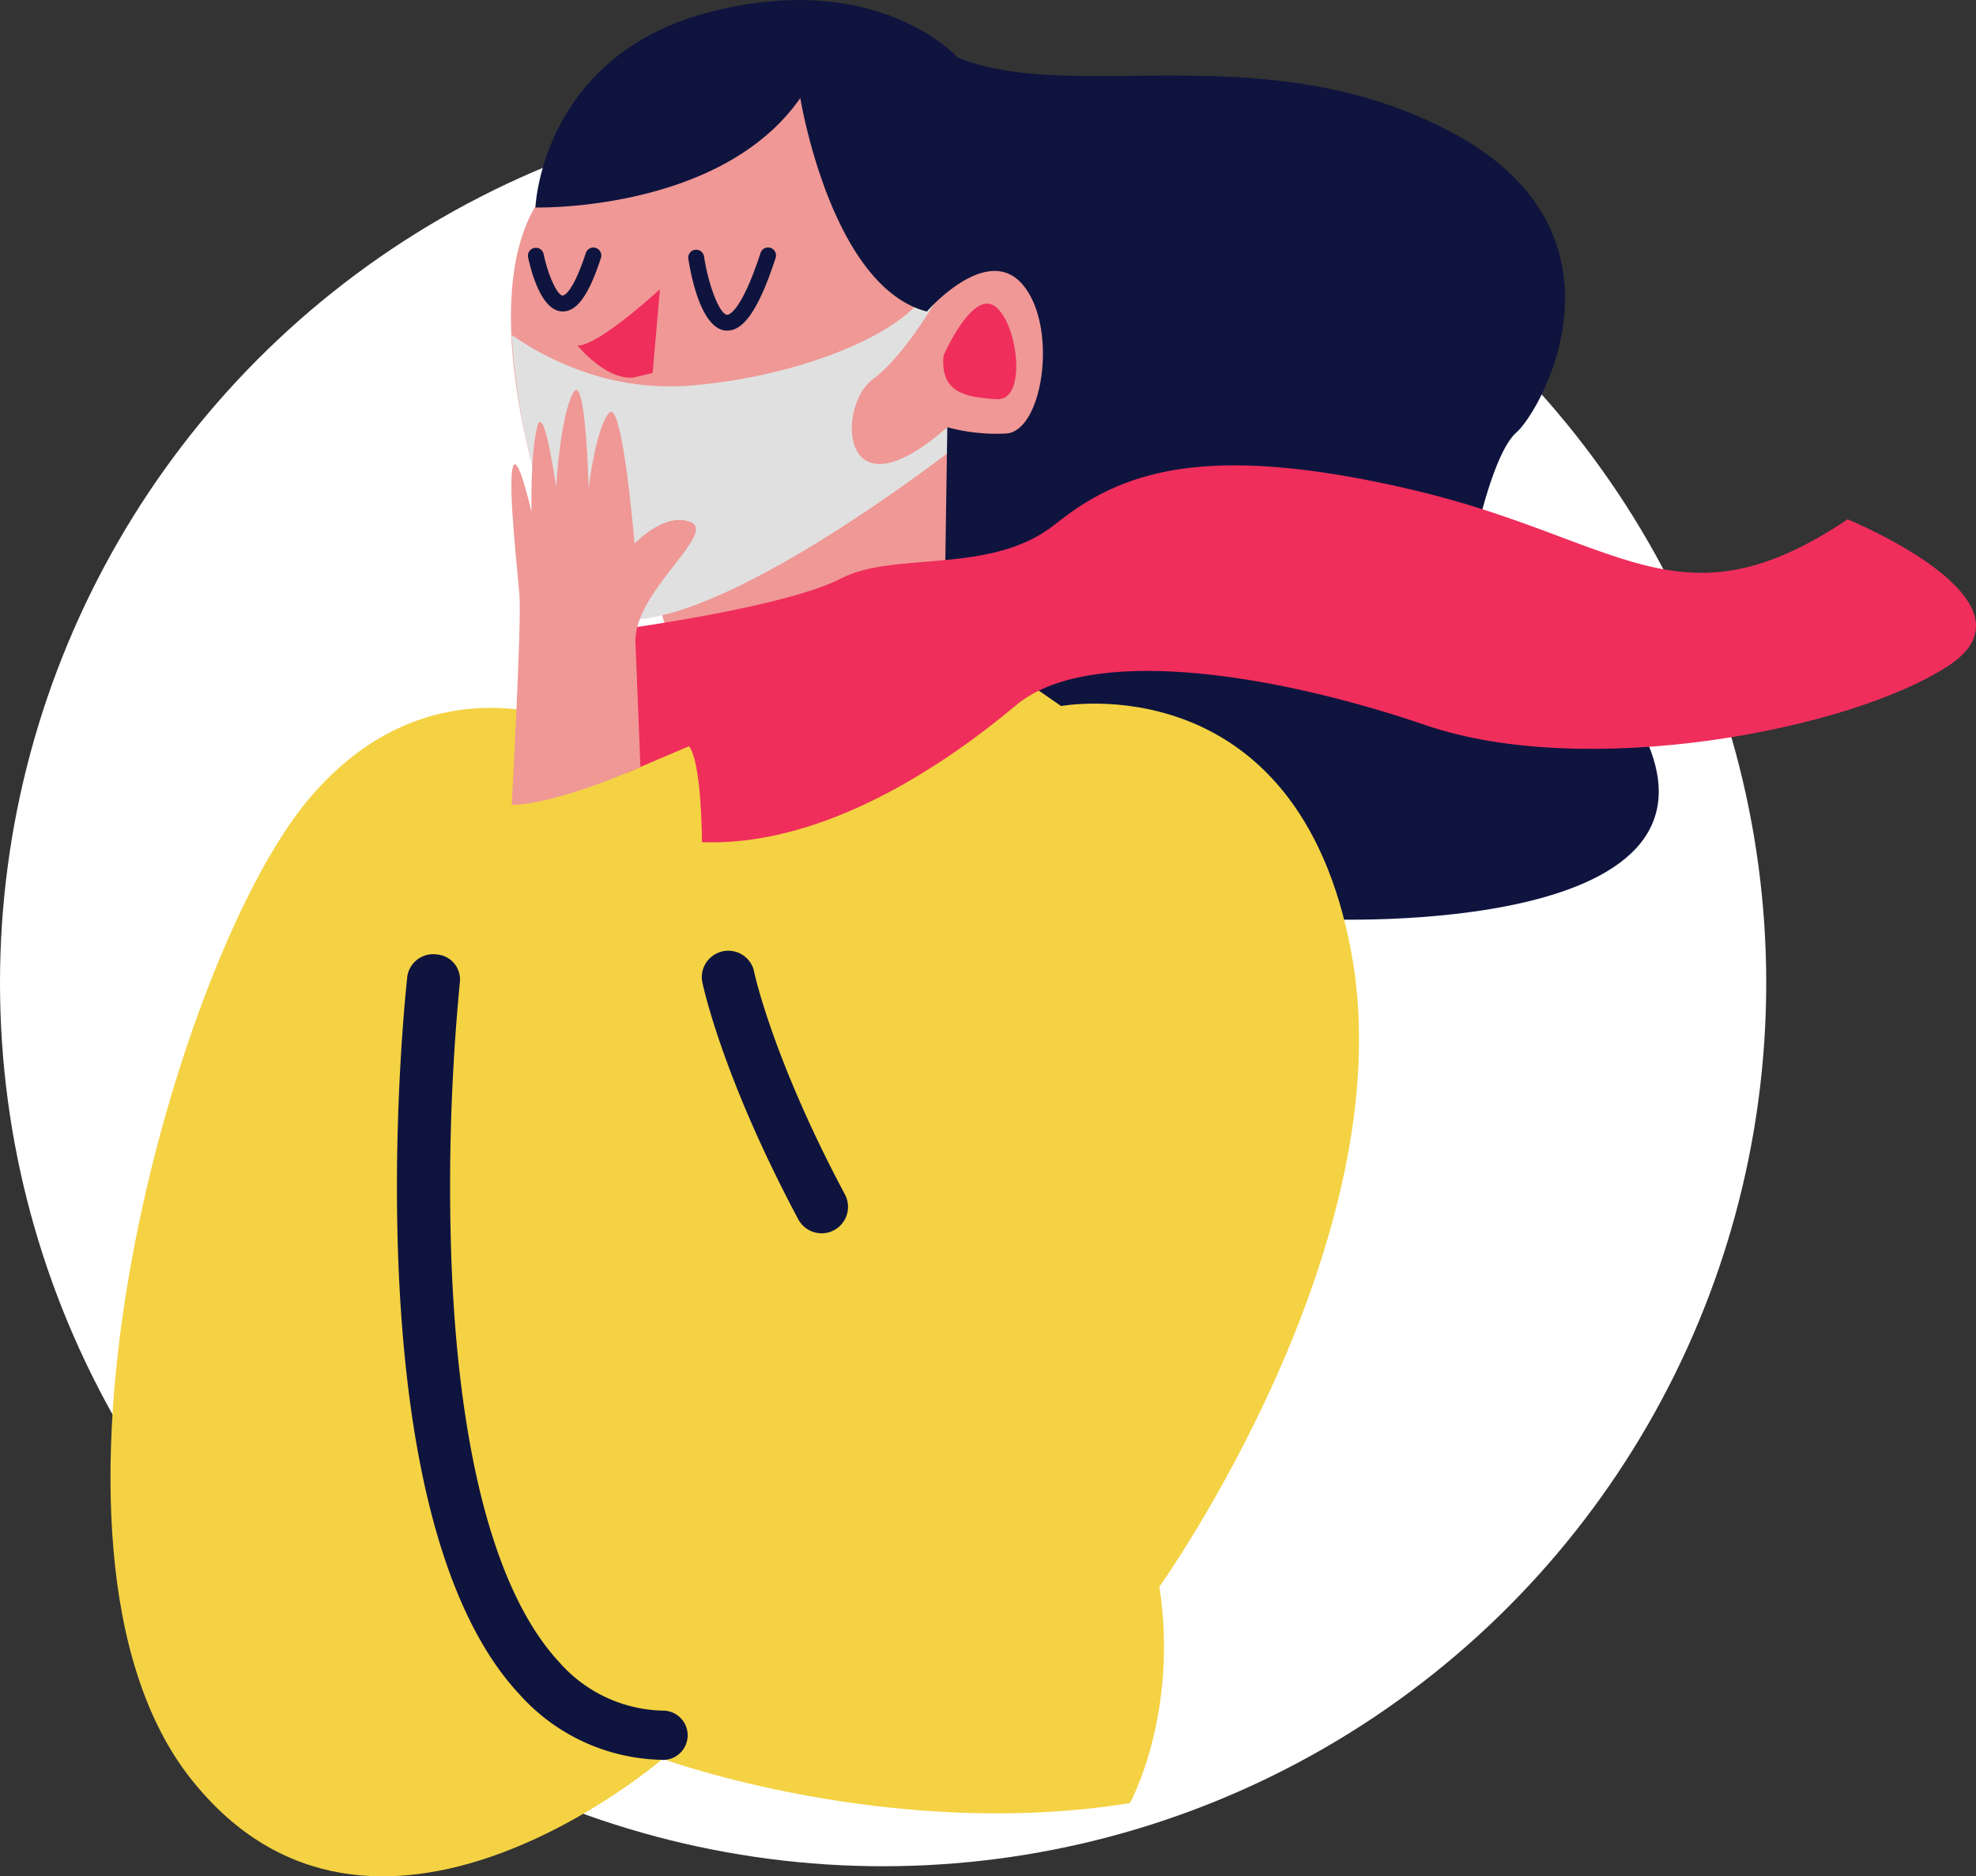 <svg xmlns="http://www.w3.org/2000/svg" viewBox="0 0 362.95 344.57"><rect x="0" y="0" width="362.95" height="344.57" fill="#333333" stroke="none"/><defs><style>.cls-1{fill:#fff;}.cls-2{fill:#0f143e;}.cls-3{fill:#ef9895;}.cls-4{fill:#ef2e5c;}.cls-5{fill:#e0e0e0;}.cls-6{fill:#f4d243;}</style></defs><title>Asset 5</title><g id="Layer_2" data-name="Layer 2"><g id="Layer_1-2" data-name="Layer 1"><circle class="cls-1" cx="162.21" cy="180.51" r="162.21"/><path class="cls-2" d="M179.79,124.81l63.28,44s80.64,3.64,57.4-36.68S203,113.33,203,113.33Z"/><path class="cls-3" d="M205.81,69.08l-7.7-27-30.39,1.82-.14-12.6L148.4,10l-18.2,7.56s-13.86.56-29,16.52S99,89.64,99,89.64l10.71,15.29,9.14-.6,5.48,17.2h0l0,.07-2.71.31.85,1.21,64.27-16.24-.7-22.68Z"/><path class="cls-4" d="M173.3,65.31s5.33-12.27,9.54-9,5.83,17.35.25,17S172.68,72.25,173.3,65.31Z"/><path class="cls-5" d="M175.39,81.14l.3-.09-.41-.13L174,78.46c-19.87,17.45-20.3-3.89-13.78-8.72,6.07-4.5,12-15,12.79-16.44l-2-1.24c-3.27,8.72-23.88,17.22-44.68,18.78a45.48,45.48,0,0,1-4.88.08,47.66,47.66,0,0,1-10.82-1.61A54.2,54.2,0,0,1,94,61.51,119.84,119.84,0,0,0,99,89.64L116,113.8c19.8-.53,59.8-31.93,59.8-31.93Z"/><path class="cls-2" d="M147,18s5.6,34.59,23.24,39.21c0,0,11.06-12.74,17.64-4.9s3.64,27.17-3.22,27.31A34.63,34.63,0,0,1,174,78.46l-.42,28.15L270,103.26s3.69-19.57,8.51-23.82,22.69-36.58-11.63-55-69.48-5.1-91-13.9c0,0-14.58-16.32-45.53-8.32s-32,35.88-32,35.88S132.38,39,147,18Z"/><path class="cls-6" d="M110.86,135.06S81,117.89,56.66,146.8,1.54,284.13,35,326.59,121.71,323,121.71,323s41.61,15.22,85.83,8.13c0,0,9-16.26,5.42-39.75,0,0,45.17-63.24,35.24-116.55s-53.3-45.17-53.3-45.17L171.4,113.37Z"/><path class="cls-4" d="M115.2,115.4s29.38-4,39.24-9.15,27.62-.53,39.41-10,27.1-15.31,65.46-6.33,49.09,26.22,80.06,5.45c0,0,36.77,15,18.48,26.92s-66.51,20.94-95.9,10.91-62.29-14.6-75.31-3.7-35.19,26-57.71,25.16c0,0,0-14.56-2.37-17.62,0,0-11.32,4.81-11.69,5S115.2,115.4,115.2,115.4Z"/><path class="cls-2" d="M121.51,323.17h-.18a36,36,0,0,1-25.9-12c-31.16-33.38-21.05-127.89-20.61-131.9a4.79,4.79,0,0,1,5.33-4,4.62,4.62,0,0,1,4.33,5,390.42,390.42,0,0,0-1.55,51.6c1.4,35.64,8.26,61,19.83,73.42a26.06,26.06,0,0,0,18.91,8.85,4.53,4.53,0,1,1-.17,9.05Z"/><path class="cls-2" d="M150.91,226.48a4.86,4.86,0,0,1-4.29-2.57c-14-26.26-17.49-42.94-17.64-43.63a4.86,4.86,0,0,1,9.52-1.94c0,.2,3.44,16.16,16.69,41a4.86,4.86,0,0,1-4.28,7.15Z"/><path class="cls-3" d="M94,147.82s1.79-33.21,1.43-38.21S93.35,90.1,94.13,86.08,97.63,94,97.63,94s-.26-10.13,1-15.45,3.51,10.9,3.51,10.9.78-13,3.12-17.27,2.86,17.53,2.86,17.53,1.3-11.16,3.76-13.89,4.67,24,4.67,24,5.71-6,10.39-3.89S116.33,108.79,116.72,118s.91,22.85.91,22.85S102.63,147.64,94,147.82Z"/><path class="cls-4" d="M106.09,63.45s5,6.27,10.21,5.9l3.57-.86,1.35-15.38S109.9,63.57,106.09,63.45Z"/><path class="cls-2" d="M103.4,57.19h-.19C99.32,57,97.5,49.53,97,47.26a1.46,1.46,0,0,1,2.86-.59c.79,3.85,2.48,7.54,3.48,7.6.07,0,1.69.06,4.29-7.88a1.46,1.46,0,0,1,2.77.91C108.19,54.12,106,57.19,103.4,57.19Z"/><path class="cls-2" d="M133.6,60.71h-.29c-4.58-.38-6.43-10.25-6.89-13.27A1.46,1.46,0,0,1,129.3,47c.85,5.54,2.88,10.69,4.25,10.81.1,0,2.41.09,6.17-11.43a1.46,1.46,0,0,1,2.77.91C139.47,56.54,136.71,60.71,133.6,60.71Z"/></g></g></svg>